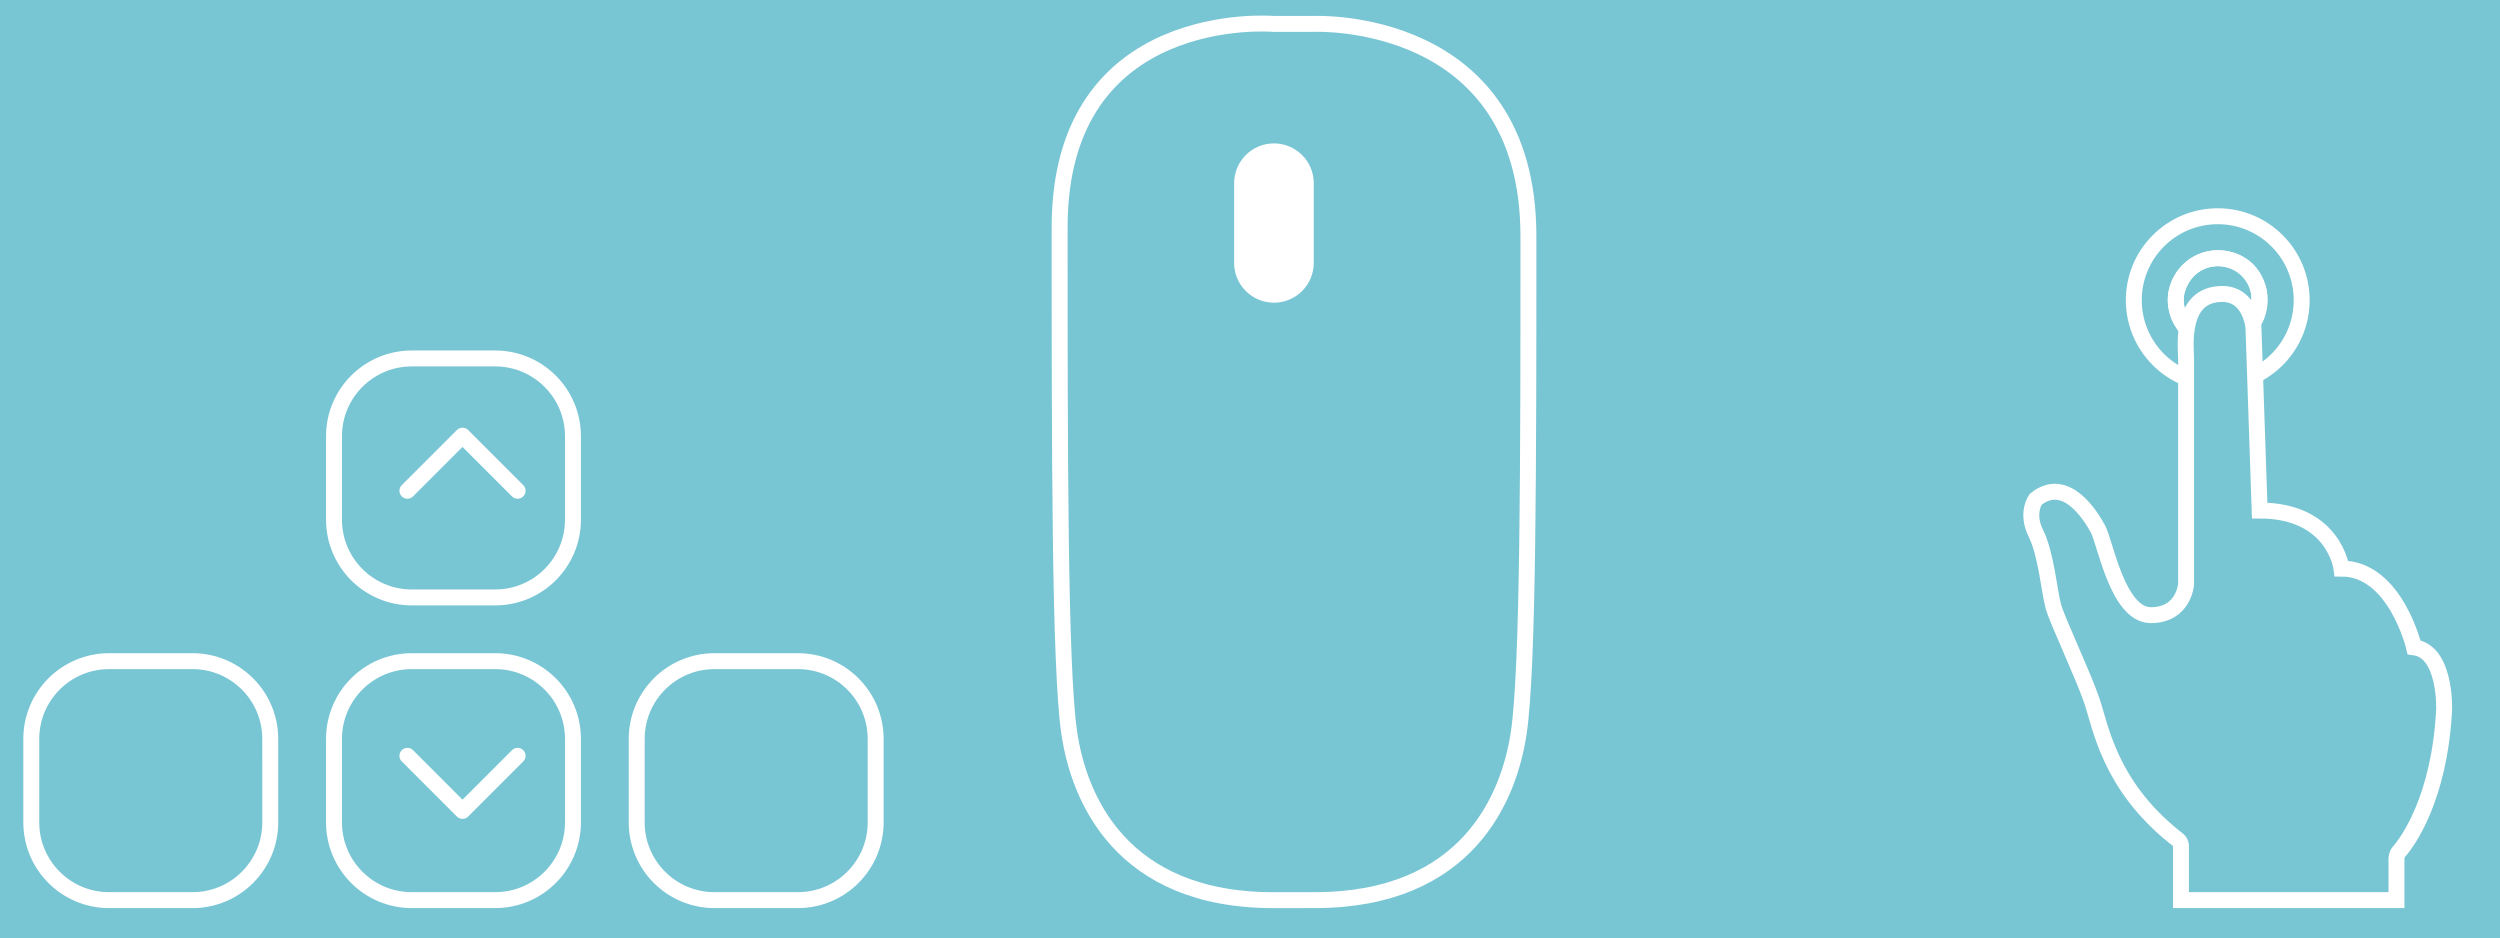 <?xml version="1.0" encoding="utf-8"?>
<!-- Generator: Adobe Illustrator 16.0.0, SVG Export Plug-In . SVG Version: 6.00 Build 0)  -->
<!DOCTYPE svg PUBLIC "-//W3C//DTD SVG 1.1//EN" "http://www.w3.org/Graphics/SVG/1.1/DTD/svg11.dtd">
<svg version="1.1" id="Livello_1" xmlns="http://www.w3.org/2000/svg" xmlns:xlink="http://www.w3.org/1999/xlink" x="0px" y="0px"
	 width="156.922px" height="58.896px" viewBox="-1.464 0 156.922 58.896" enable-background="new -1.464 0 156.922 58.896"
	 xml:space="preserve">
<rect x="-6.129" y="-5.568" fill="#78C5D4" width="165.617" height="71.039"/>
<g>
	<circle fill="none" stroke="#FFFFFF" stroke-miterlimit="10" cx="137.741" cy="18.842" r="5.269"/>
	<circle fill="none" stroke="#FFFFFF" stroke-miterlimit="10" cx="137.741" cy="18.842" r="2.634"/>
	<path fill="none" stroke="#FFFFFF" stroke-linecap="round" stroke-linejoin="round" stroke-miterlimit="10" d="M135.654,20.447
		c-0.816-1.16-0.488-2.16-0.488-2.16c0.645-2.181,2.575-2.08,2.575-2.08s2.11-0.119,2.584,2.119c0,0,0.19,1.189-0.498,2.121"/>
	<path fill="#78C5D4" stroke="#FFFFFF" stroke-miterlimit="10" d="M126.326,31.33c0,0-0.648,0.845,0,2.146
		c0.65,1.301,0.845,3.707,1.105,4.619c0.26,0.908,1.81,4.161,2.395,5.853c0.566,1.636,1.084,5.284,5.188,8.585
		c0.135,0.107,0.387,0.236,0.418,0.517v3.45h13.527v-2.514c0,0-0.016-0.332,0.137-0.5c0.565-0.627,2.574-3.389,2.855-8.954
		c0,0,0.131-3.644-1.887-3.902c0,0-1.17-4.942-4.553-4.942c0,0-0.455-3.643-5.139-3.643l-0.391-11.512c0,0-0.193-2.082-1.95-2.082
		c-2.731,0-2.276,3.447-2.276,4.097c0,0.652,0,14.115,0,14.115s-0.131,1.95-2.212,1.95c-2.082,0-2.86-4.553-3.315-5.397
		C129.773,32.369,128.212,29.833,126.326,31.33z"/>
</g>
<g>
	<path fill="none" stroke="#FFFFFF" stroke-miterlimit="10" d="M81.053,56.5c9.584,0,12.221-6.441,12.819-10.543
		c0.601-4.102,0.601-17.227,0.601-31.13c0-13.903-13.42-13.327-13.42-13.327h-2.584c0,0-13.421-1.146-13.421,12.757
		c0,13.903,0,27.622,0.601,31.724c0.6,4.103,3.235,10.521,12.82,10.521L81.053,56.5L81.053,56.5z"/>
	<path fill="#FFFFFF" stroke="#FFFFFF" stroke-miterlimit="10" d="M80.5,16.5c0,1.104-0.896,2-2,2l0,0c-1.104,0-2-0.896-2-2v-5
		c0-1.104,0.896-2,2-2l0,0c1.104,0,2,0.896,2,2V16.5z"/>
</g>
<g>
	<g>
		<path fill="none" stroke="#FFFFFF" stroke-miterlimit="10" d="M34.5,32.618c0,2.696-2.186,4.882-4.881,4.882h-5.237
			c-2.696,0-4.881-2.186-4.881-4.882v-5.236c0-2.696,2.186-4.882,4.881-4.882h5.237c2.696,0,4.881,2.186,4.881,4.882V32.618z"/>
	</g>
	<polyline fill="none" stroke="#FFFFFF" stroke-linecap="round" stroke-linejoin="round" stroke-miterlimit="10" points="
		24.109,30.805 27.567,27.346 31.026,30.805 	"/>
	<g>
		<path fill="none" stroke="#FFFFFF" stroke-miterlimit="10" d="M34.5,51.618c0,2.696-2.186,4.882-4.881,4.882h-5.237
			c-2.696,0-4.881-2.186-4.881-4.882v-5.236c0-2.696,2.186-4.882,4.881-4.882h5.237c2.696,0,4.881,2.186,4.881,4.882V51.618z"/>
	</g>
	<g>
		<path fill="none" stroke="#FFFFFF" stroke-miterlimit="10" d="M53.5,51.618c0,2.696-2.186,4.882-4.881,4.882h-5.237
			c-2.696,0-4.881-2.186-4.881-4.882v-5.236c0-2.696,2.186-4.882,4.881-4.882h5.237c2.696,0,4.881,2.186,4.881,4.882V51.618z"/>
	</g>
	<g>
		<path fill="none" stroke="#FFFFFF" stroke-miterlimit="10" d="M15.5,51.618c0,2.696-2.186,4.882-4.881,4.882H5.381
			c-2.696,0-4.881-2.186-4.881-4.882v-5.236c0-2.696,2.186-4.882,4.881-4.882h5.237c2.696,0,4.881,2.186,4.881,4.882L15.5,51.618
			L15.5,51.618z"/>
	</g>
	<polyline fill="none" stroke="#FFFFFF" stroke-linecap="round" stroke-linejoin="round" stroke-miterlimit="10" points="
		24.109,47.441 27.567,50.9 31.026,47.441 	"/>
</g>
</svg>

